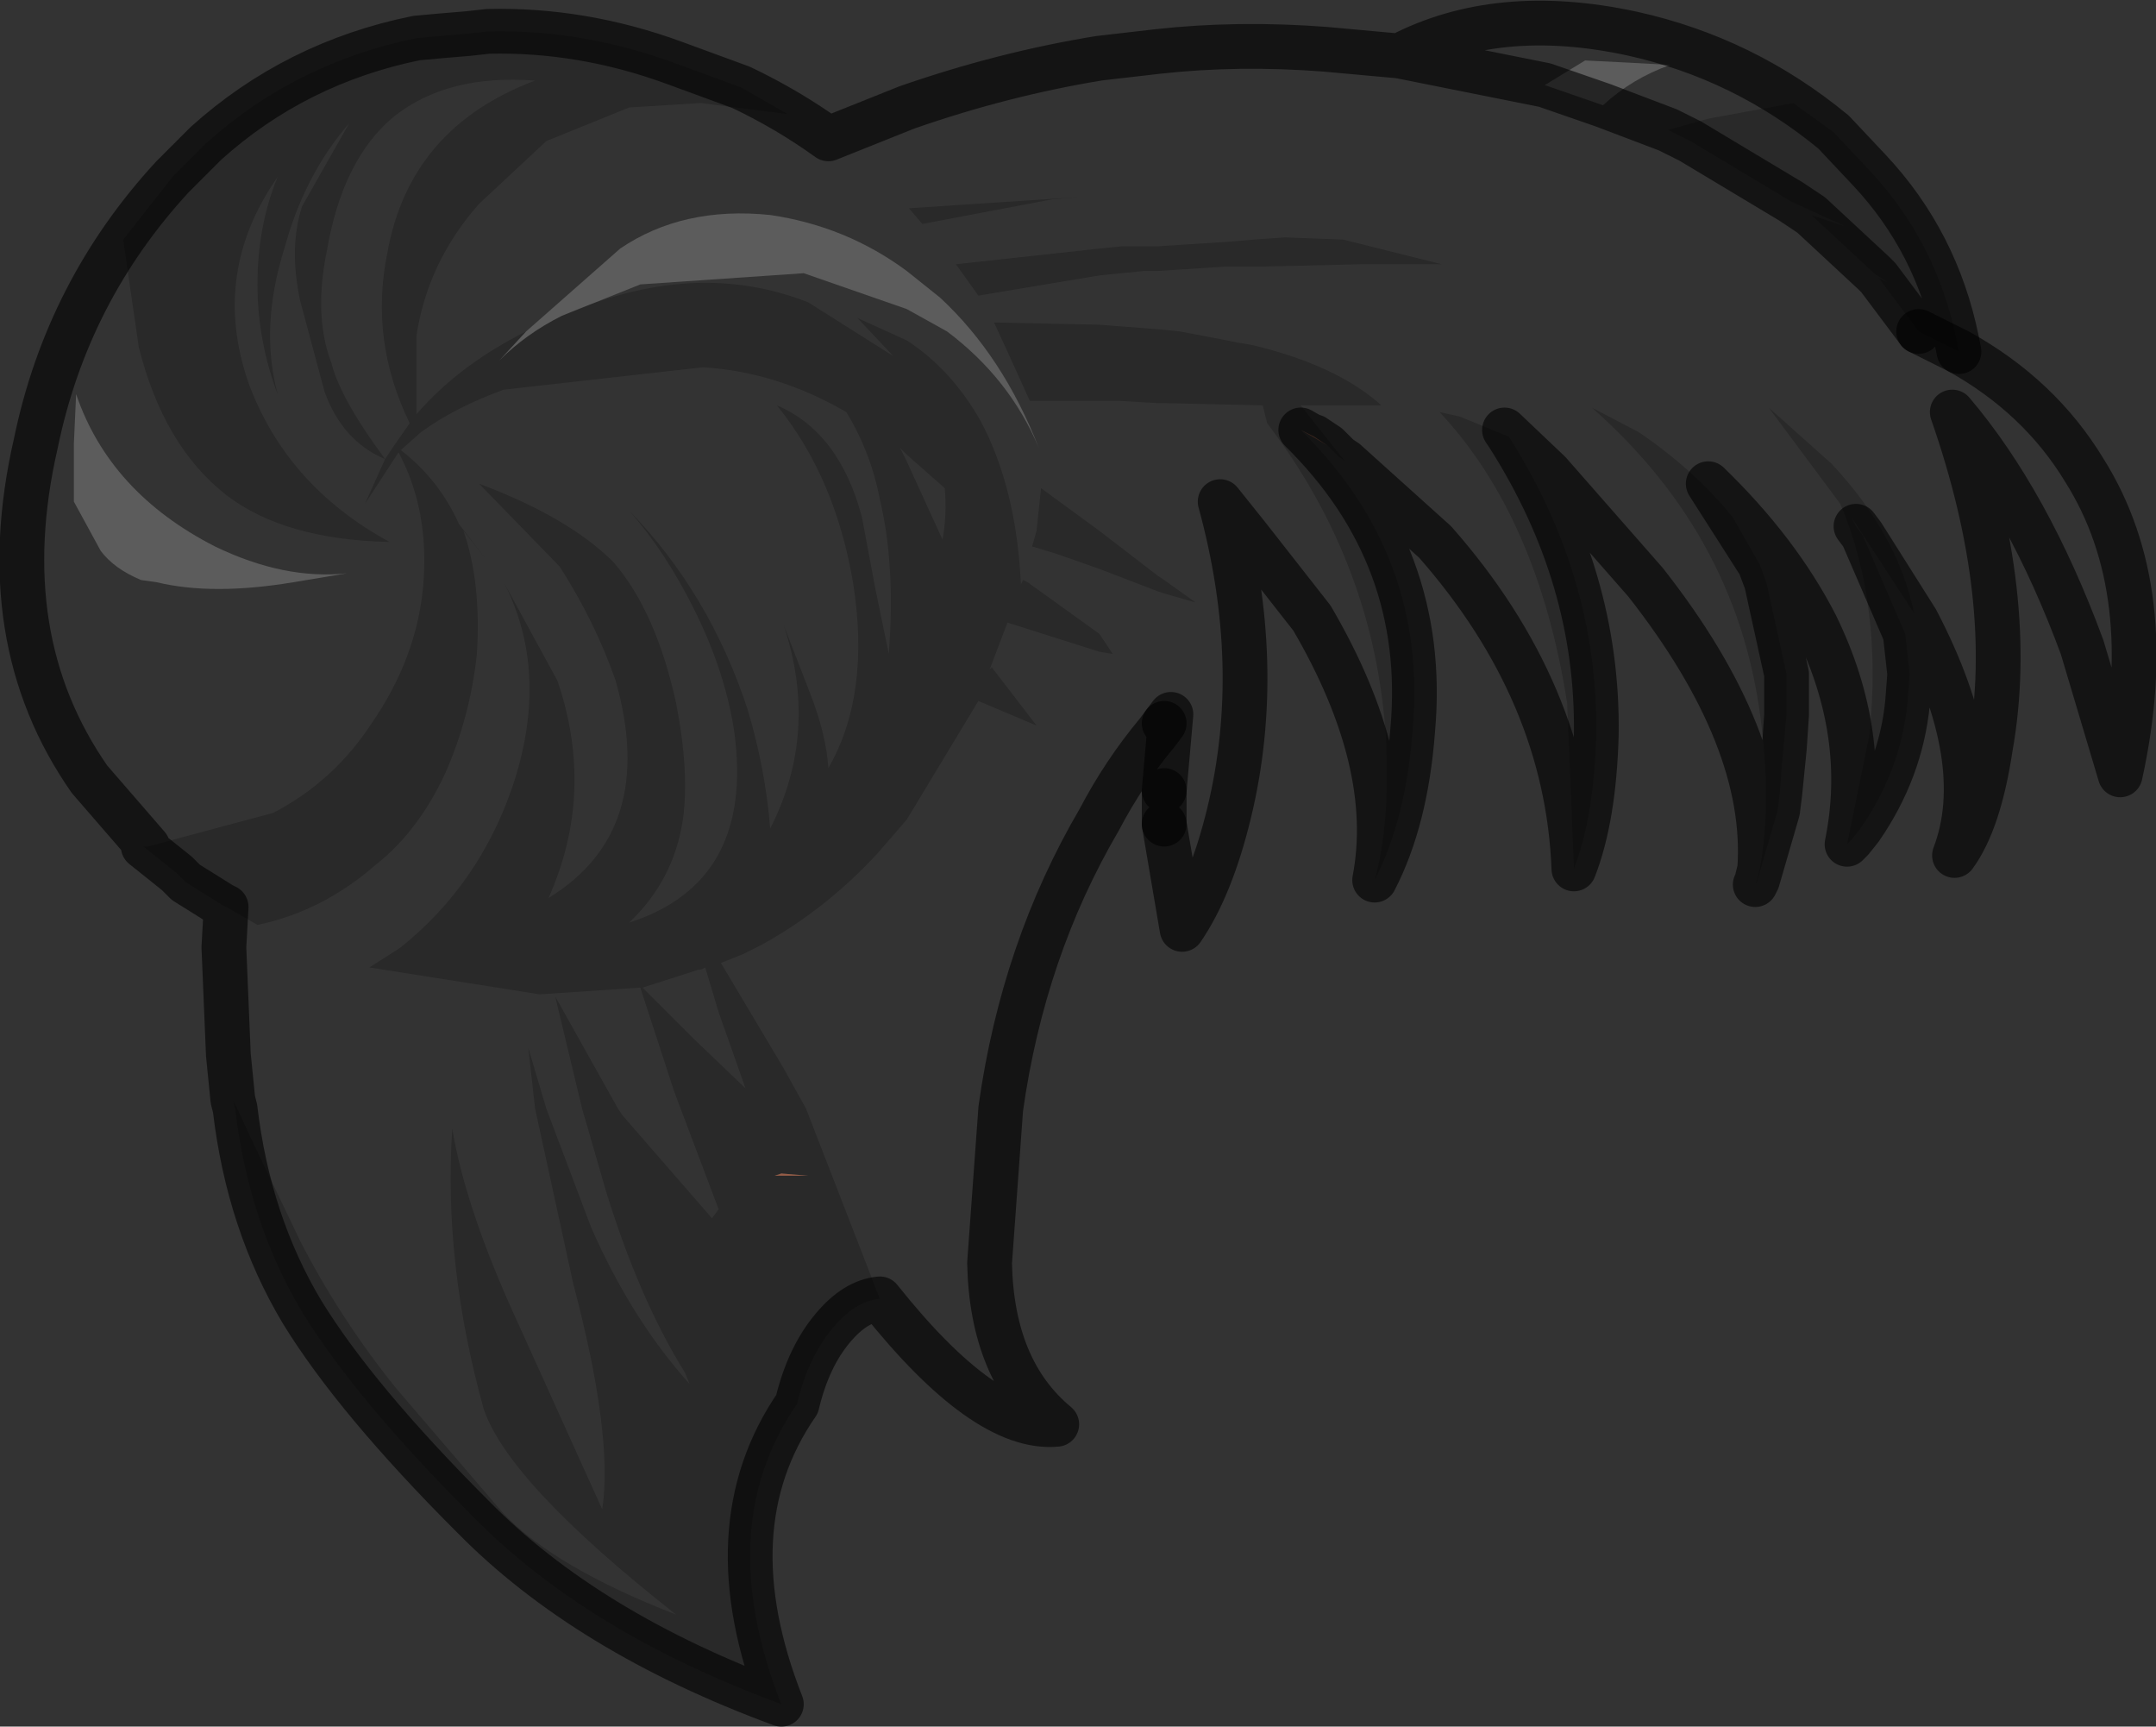 <?xml version="1.0" encoding="UTF-8" standalone="no"?>
<svg xmlns:xlink="http://www.w3.org/1999/xlink" height="38.55px" width="48.15px" xmlns="http://www.w3.org/2000/svg">
  <rect width="100%" height="100%" fill="#333333" stroke="none"/>
  <g transform="matrix(1.0, 0.0, 0.0, 1.0, 26.15, 16.25)">
    <path d="M11.1 -13.35 L12.0 -13.6 13.9 -13.95 14.8 -13.3 15.6 -12.45 Q17.1 -10.85 17.55 -8.65 L17.6 -8.4 16.7 -8.85 15.8 -10.05 16.0 -9.95 15.7 -10.15 14.3 -11.45 15.05 -11.2 13.85 -11.75 11.6 -13.1 11.1 -13.35 M-9.6 -14.3 L-8.55 -13.7 -10.5 -13.95 -12.1 -13.85 -13.95 -13.1 -15.45 -11.7 Q-16.6 -10.4 -16.85 -8.75 L-16.85 -7.0 Q-15.9 -8.1 -14.4 -8.85 L-15.0 -8.2 Q-14.4 -8.8 -13.6 -9.2 -10.65 -10.5 -8.1 -9.5 L-6.2 -8.3 -7.0 -9.15 -5.9 -8.65 Q-4.9 -8.0 -4.25 -6.85 -3.45 -5.35 -3.35 -3.2 L-3.3 -3.3 -3.2 -3.25 -1.6 -2.1 -1.3 -1.65 -1.6 -1.7 -3.65 -2.35 -4.05 -1.3 -4.0 -1.35 -3.0 -0.05 -4.3 -0.6 -5.9 2.05 -6.55 2.8 Q-7.7 4.05 -9.15 4.85 L-9.25 4.9 -9.55 5.05 -10.05 5.25 -8.65 7.6 -8.15 8.5 -6.5 12.75 Q-7.05 12.8 -7.55 13.4 -8.1 14.05 -8.35 15.1 -10.25 17.85 -8.7 21.8 -13.05 20.2 -15.6 17.6 -18.2 15.0 -19.4 13.05 -20.6 11.05 -20.9 8.5 L-20.95 8.3 -20.85 8.5 -20.55 9.15 -19.45 11.45 Q-18.55 13.2 -17.3 14.75 L-14.9 17.55 Q-13.75 18.75 -11.05 19.8 -14.8 16.85 -15.35 15.2 -16.25 11.95 -16.05 8.95 -15.75 10.75 -14.6 13.25 L-12.7 17.45 Q-12.45 15.8 -13.35 12.4 L-14.2 8.5 -14.35 7.15 -13.95 8.5 -12.95 11.15 Q-12.05 13.2 -10.75 14.65 L-10.85 14.4 Q-11.85 12.8 -12.6 10.4 L-13.15 8.5 -13.75 6.0 -12.35 8.5 -12.25 8.65 -10.25 10.95 -10.1 10.75 -10.95 8.5 -11.1 8.1 -11.85 5.8 -14.1 5.95 -17.9 5.35 -17.35 5.0 -17.2 4.9 Q-15.45 3.5 -14.7 1.3 -13.9 -1.1 -14.8 -3.05 L-14.9 -3.25 -13.7 -1.05 Q-12.85 1.45 -13.9 3.8 -11.45 2.3 -12.4 -1.05 -12.85 -2.35 -13.65 -3.6 L-15.45 -5.45 Q-13.45 -4.7 -12.45 -3.7 -11.5 -2.6 -11.05 -0.55 -10.75 1.0 -10.9 2.05 -11.1 3.4 -12.1 4.35 -9.3 3.45 -9.75 0.1 -9.95 -1.25 -10.65 -2.65 -11.3 -3.95 -12.1 -4.85 -10.3 -3.0 -9.45 -0.4 -9.05 0.95 -8.95 2.25 -7.85 0.1 -8.65 -2.3 L-8.05 -0.75 Q-7.7 0.15 -7.65 0.9 -6.7 -0.75 -7.1 -3.25 -7.5 -5.6 -8.8 -7.2 -7.4 -6.6 -6.9 -4.7 L-6.6 -3.1 -6.3 -1.65 Q-6.15 -3.65 -6.5 -5.1 -6.7 -6.15 -7.25 -7.05 -8.8 -7.95 -10.45 -8.05 L-14.9 -7.55 Q-16.0 -7.15 -16.75 -6.6 L-17.2 -6.2 Q-16.35 -5.55 -15.9 -4.55 L-15.25 -3.7 -15.6 -4.15 -15.8 -4.4 Q-15.4 -3.25 -15.5 -1.65 -15.65 -0.25 -16.2 1.0 -16.8 2.3 -17.75 3.05 -18.95 4.1 -20.4 4.4 L-21.1 4.0 -21.2 3.95 -22.0 3.45 -22.2 3.25 -22.95 2.65 -22.85 2.65 -20.05 1.9 Q-18.7 1.2 -17.85 -0.1 -16.85 -1.55 -16.7 -3.15 -16.55 -4.85 -17.25 -6.15 L-18.0 -5.0 -17.55 -6.0 -17.35 -6.3 -17.0 -6.8 Q-17.9 -8.65 -17.5 -10.6 -17.0 -13.4 -14.2 -14.45 -16.15 -14.6 -17.35 -13.65 -18.5 -12.7 -18.85 -10.65 -19.15 -9.2 -18.75 -8.15 -18.55 -7.35 -17.55 -6.0 -18.5 -6.4 -18.9 -7.5 L-19.45 -9.55 Q-19.7 -10.75 -19.4 -11.65 L-18.35 -13.5 Q-19.35 -12.35 -19.8 -10.7 -20.35 -8.95 -19.95 -7.45 -20.4 -8.65 -20.4 -9.9 -20.4 -11.2 -19.95 -12.3 -21.45 -10.15 -20.6 -7.7 -19.75 -5.4 -17.45 -4.15 -19.8 -4.2 -21.1 -5.2 -22.5 -6.3 -23.05 -8.5 L-23.4 -10.9 -22.3 -12.3 -21.55 -13.05 Q-19.55 -14.85 -16.85 -15.4 L-16.3 -15.45 -15.7 -15.5 -15.25 -15.55 Q-13.15 -15.6 -11.1 -14.85 L-9.6 -14.3 M4.55 3.4 Q4.9 2.15 4.8 0.2 4.55 -3.65 2.15 -6.8 L2.05 -7.2 -0.15 -7.25 -0.3 -7.25 -1.15 -7.3 -1.6 -7.3 -3.15 -7.3 -3.65 -8.4 -3.95 -9.05 -1.6 -9.0 -0.95 -8.95 -0.3 -8.9 0.2 -8.85 1.25 -8.65 1.5 -8.6 1.8 -8.55 Q3.7 -8.1 4.7 -7.2 L2.9 -7.2 3.85 -6.0 3.9 -5.95 3.75 -6.05 3.55 -6.25 3.5 -6.3 3.2 -6.5 2.9 -6.65 Q5.75 -3.85 5.4 0.05 5.25 2.05 4.55 3.4 M9.0 3.15 L8.85 -0.55 Q8.2 -4.7 6.0 -7.05 L6.45 -6.95 7.55 -6.5 Q9.55 -3.35 9.5 0.15 9.45 2.0 9.0 3.15 M13.15 3.15 Q13.4 1.8 13.2 0.05 12.75 -4.2 9.4 -7.15 L10.45 -6.6 Q11.7 -5.75 12.55 -4.7 L13.15 -3.65 13.3 -3.25 13.75 -1.2 13.75 -0.3 13.65 0.8 13.6 1.45 13.55 1.85 13.1 3.4 13.05 3.5 13.1 3.35 13.15 3.15 M15.1 2.6 L15.6 0.15 Q15.9 -2.75 14.95 -5.0 L13.35 -7.15 14.75 -5.9 Q16.25 -4.3 16.6 -2.55 L15.2 -4.7 15.3 -4.5 15.45 -4.3 16.4 -2.1 16.45 -1.65 16.5 -1.2 16.45 -0.55 Q16.3 0.95 15.4 2.25 L15.2 2.5 15.1 2.6 M6.05 -10.35 L4.25 -10.35 2.1 -10.3 1.25 -10.3 -0.3 -10.2 -0.6 -10.2 -1.6 -10.1 -4.3 -9.65 -4.8 -10.35 -1.6 -10.7 -1.1 -10.75 -0.3 -10.75 1.25 -10.85 1.85 -10.9 2.55 -10.95 3.85 -10.9 6.05 -10.35 M13.1 3.4 L13.1 3.35 13.1 3.4 M-2.65 -11.8 L-5.55 -11.25 -5.85 -11.6 -2.05 -11.85 -2.65 -11.8 M-5.1 -4.2 Q-5.0 -4.75 -5.05 -5.35 L-5.9 -6.1 -6.05 -6.25 -5.9 -5.95 -5.1 -4.2 M0.55 -2.8 L-0.15 -3.0 -0.3 -3.05 -1.6 -3.55 -2.6 -3.9 -3.1 -4.05 -3.0 -4.4 -2.9 -5.35 -1.6 -4.4 -0.3 -3.4 -0.15 -3.3 0.55 -2.8 M-10.5 5.4 L-10.55 5.4 -11.8 5.8 -10.65 6.95 -9.5 8.05 -10.1 6.35 -10.4 5.35 -10.5 5.4 M-8.7 9.95 L-8.85 10.0 -8.1 10.0 -8.7 9.95" fill="#000000" fill-opacity="0.2" fill-rule="evenodd" stroke="none"/>
    <path d="M9.65 -13.9 Q10.3 -14.5 11.15 -14.8 L10.25 -14.85 9.25 -14.9 8.35 -14.35 5.1 -15.0 8.35 -14.35 9.65 -13.9 11.1 -13.35 9.65 -13.9 M14.8 -13.3 L13.9 -13.95 12.0 -13.6 11.1 -13.35 11.6 -13.1 13.85 -11.75 14.3 -11.45 13.85 -11.75 15.05 -11.2 14.3 -11.45 15.7 -10.15 15.8 -10.05 15.7 -10.15 16.0 -9.95 15.8 -10.05 16.7 -8.85 17.6 -8.4 Q19.4 -7.4 20.4 -5.75 22.1 -3.05 21.2 1.05 L20.35 -1.8 Q19.15 -5.05 17.45 -7.05 18.9 -2.9 18.3 0.45 18.05 2.1 17.5 2.85 18.3 0.75 16.65 -2.4 L15.45 -4.3 15.3 -4.5 15.2 -4.7 16.6 -2.55 Q16.25 -4.3 14.75 -5.9 L13.35 -7.15 14.95 -5.0 Q15.9 -2.75 15.6 0.15 L15.1 2.6 Q15.6 0.15 14.4 -2.3 13.55 -3.95 12.0 -5.45 L13.15 -3.65 12.55 -4.7 Q11.7 -5.75 10.45 -6.6 L9.4 -7.15 Q12.75 -4.2 13.2 0.05 13.4 1.8 13.15 3.15 13.35 0.25 10.6 -3.25 L8.45 -5.7 7.45 -6.65 7.55 -6.5 6.45 -6.95 6.0 -7.05 Q8.2 -4.7 8.85 -0.55 L9.0 3.15 Q8.85 -0.8 5.9 -4.15 L3.9 -5.95 3.85 -6.0 2.9 -7.2 4.7 -7.2 Q3.7 -8.1 1.8 -8.55 L1.5 -8.6 1.25 -8.65 0.2 -8.85 -0.3 -8.9 -0.95 -8.95 -1.6 -9.0 -3.95 -9.05 -3.65 -8.4 -3.15 -7.3 -1.6 -7.3 -1.15 -7.3 -0.3 -7.25 -0.15 -7.25 2.05 -7.2 2.15 -6.8 Q4.55 -3.65 4.8 0.2 4.9 2.15 4.55 3.4 5.05 0.8 3.15 -2.45 L1.7 -4.3 1.1 -5.05 Q2.1 -1.4 1.3 1.9 0.9 3.55 0.25 4.5 L-0.15 2.15 -0.15 1.4 0.0 -0.3 -0.15 -0.1 -0.3 0.1 Q-1.05 1.0 -1.6 2.05 -3.3 4.95 -3.8 8.5 L-4.05 11.95 Q-4.0 14.35 -2.55 15.55 -4.15 15.7 -6.5 12.75 L-8.15 8.5 -8.65 7.6 -10.05 5.25 -9.55 5.05 -9.25 4.9 -9.15 4.85 Q-7.7 4.05 -6.55 2.8 L-5.9 2.05 -4.3 -0.6 -3.0 -0.05 -4.0 -1.35 -4.05 -1.3 -3.65 -2.35 -1.6 -1.7 -1.3 -1.65 -1.6 -2.1 -3.2 -3.25 -3.3 -3.3 -3.35 -3.2 Q-3.45 -5.35 -4.25 -6.85 -4.9 -8.0 -5.9 -8.65 L-7.0 -9.15 -6.2 -8.3 -8.1 -9.5 Q-10.65 -10.5 -13.6 -9.2 L-11.85 -9.9 -8.2 -10.15 -5.9 -9.35 -5.0 -8.85 Q-3.6 -7.8 -2.95 -6.25 -3.75 -8.3 -5.15 -9.6 L-5.9 -10.2 Q-7.25 -11.2 -8.95 -11.45 -10.9 -11.65 -12.3 -10.7 L-14.4 -8.85 Q-15.9 -8.1 -16.85 -7.0 L-16.85 -8.75 Q-16.6 -10.4 -15.45 -11.7 L-13.95 -13.1 -12.1 -13.85 -10.5 -13.95 -8.55 -13.7 -9.6 -14.3 Q-8.55 -13.8 -7.65 -13.15 L-6.15 -13.75 -5.9 -13.85 Q-3.75 -14.6 -1.6 -14.95 L-0.3 -15.1 Q1.5 -15.3 3.45 -15.15 L5.1 -15.0 Q7.3 -16.15 10.3 -15.5 12.8 -14.95 14.8 -13.3 M6.05 -10.35 L3.85 -10.9 2.55 -10.95 1.85 -10.9 1.25 -10.85 -0.3 -10.75 -1.1 -10.75 -1.6 -10.7 -4.8 -10.35 -4.3 -9.65 -1.6 -10.1 -0.6 -10.2 -0.3 -10.2 1.25 -10.3 2.1 -10.3 4.25 -10.35 6.05 -10.35 M13.75 -0.3 L13.7 0.45 13.6 1.45 13.65 0.8 13.75 -0.3 M-22.3 -12.3 L-23.4 -10.9 -23.05 -8.5 Q-22.5 -6.3 -21.1 -5.2 -19.8 -4.2 -17.45 -4.15 -19.75 -5.4 -20.6 -7.7 -21.45 -10.15 -19.95 -12.3 -20.4 -11.2 -20.4 -9.9 -20.4 -8.65 -19.95 -7.45 -20.35 -8.95 -19.8 -10.7 -19.35 -12.35 -18.35 -13.5 L-19.4 -11.65 Q-19.7 -10.75 -19.45 -9.55 L-18.9 -7.5 Q-18.5 -6.4 -17.55 -6.0 -18.55 -7.35 -18.75 -8.15 -19.15 -9.2 -18.85 -10.65 -18.5 -12.7 -17.35 -13.65 -16.15 -14.6 -14.2 -14.45 -17.0 -13.4 -17.5 -10.6 -17.9 -8.65 -17.0 -6.8 L-17.35 -6.3 -17.55 -6.0 -18.0 -5.0 -17.25 -6.15 Q-16.55 -4.85 -16.7 -3.15 -16.85 -1.55 -17.85 -0.1 -18.7 1.2 -20.05 1.9 L-22.85 2.65 -24.15 1.15 Q-26.35 -2.0 -25.35 -6.35 -24.65 -9.75 -22.3 -12.3 M-21.1 4.0 L-20.4 4.4 Q-18.95 4.1 -17.75 3.05 -16.8 2.3 -16.2 1.0 -15.65 -0.25 -15.5 -1.65 -15.4 -3.25 -15.8 -4.4 L-15.6 -4.15 -15.25 -3.7 -15.9 -4.55 Q-16.35 -5.55 -17.2 -6.2 L-16.75 -6.6 Q-16.0 -7.15 -14.9 -7.55 L-10.45 -8.05 Q-8.8 -7.95 -7.25 -7.05 -6.7 -6.15 -6.5 -5.1 -6.15 -3.65 -6.3 -1.65 L-6.6 -3.1 -6.9 -4.7 Q-7.4 -6.6 -8.8 -7.2 -7.5 -5.6 -7.1 -3.25 -6.7 -0.75 -7.65 0.9 -7.7 0.15 -8.05 -0.75 L-8.65 -2.3 Q-7.85 0.1 -8.95 2.25 -9.05 0.95 -9.45 -0.4 -10.3 -3.0 -12.1 -4.85 -11.3 -3.95 -10.65 -2.65 -9.95 -1.25 -9.75 0.1 -9.3 3.45 -12.1 4.35 -11.1 3.4 -10.9 2.05 -10.75 1.0 -11.05 -0.55 -11.5 -2.6 -12.45 -3.7 -13.45 -4.7 -15.45 -5.45 L-13.65 -3.6 Q-12.85 -2.35 -12.4 -1.05 -11.45 2.3 -13.9 3.8 -12.85 1.45 -13.7 -1.05 L-14.9 -3.25 -14.8 -3.05 Q-13.9 -1.1 -14.7 1.3 -15.45 3.5 -17.2 4.9 L-17.35 5.0 -17.9 5.35 -14.1 5.95 -11.85 5.8 -11.1 8.1 -10.95 8.5 -10.1 10.75 -10.25 10.95 -12.25 8.65 -12.35 8.5 -13.75 6.0 -13.15 8.5 -12.6 10.4 Q-11.85 12.8 -10.85 14.4 L-10.75 14.65 Q-12.05 13.2 -12.95 11.15 L-13.95 8.5 -14.35 7.15 -14.2 8.5 -13.35 12.4 Q-12.45 15.8 -12.7 17.45 L-14.6 13.25 Q-15.75 10.75 -16.05 8.95 -16.25 11.95 -15.35 15.2 -14.8 16.85 -11.05 19.8 -13.75 18.75 -14.9 17.55 L-17.3 14.75 Q-18.55 13.2 -19.45 11.45 L-20.55 9.15 -20.85 8.5 -20.95 8.3 -21.05 7.3 -21.15 4.9 -21.1 4.0 M-24.5 -6.35 L-24.5 -5.05 -23.9 -3.95 Q-23.6 -3.55 -23.0 -3.3 L-22.65 -3.25 Q-21.4 -2.95 -19.6 -3.25 L-18.4 -3.45 Q-19.8 -3.3 -21.35 -4.05 -23.7 -5.25 -24.45 -7.45 L-24.5 -6.35 M-2.65 -11.8 L-2.05 -11.85 -5.85 -11.6 -5.55 -11.25 -2.65 -11.8 M-5.1 -4.2 L-5.9 -5.95 -6.05 -6.25 -5.9 -6.1 -5.05 -5.35 Q-5.0 -4.75 -5.1 -4.2 M0.55 -2.8 L-0.15 -3.3 -0.3 -3.4 -1.6 -4.4 -2.9 -5.35 -3.0 -4.4 -3.1 -4.05 -2.6 -3.9 -1.6 -3.55 -0.3 -3.05 -0.15 -3.0 0.55 -2.8 M-10.5 5.4 L-10.4 5.35 -10.1 6.35 -9.5 8.05 -10.65 6.95 -11.8 5.8 -10.55 5.4 -10.5 5.4" fill="#ffffff" fill-opacity="0.0" fill-rule="evenodd" stroke="none"/>
    <path d="M8.35 -14.35 L9.25 -14.9 10.25 -14.85 11.15 -14.8 Q10.3 -14.5 9.65 -13.9 L8.35 -14.35 M-14.4 -8.85 L-12.3 -10.7 Q-10.9 -11.65 -8.95 -11.45 -7.25 -11.2 -5.9 -10.2 L-5.15 -9.6 Q-3.75 -8.3 -2.95 -6.25 -3.6 -7.8 -5.0 -8.85 L-5.9 -9.35 -8.2 -10.15 -11.85 -9.9 -13.6 -9.2 Q-14.4 -8.8 -15.0 -8.2 L-14.4 -8.85 M-24.5 -6.35 L-24.45 -7.45 Q-23.7 -5.25 -21.35 -4.05 -19.8 -3.3 -18.4 -3.45 L-19.6 -3.25 Q-21.4 -2.95 -22.65 -3.25 L-23.0 -3.3 Q-23.6 -3.55 -23.9 -3.95 L-24.5 -5.05 -24.5 -6.35" fill="#ffffff" fill-opacity="0.2" fill-rule="evenodd" stroke="none"/>
    <path d="M2.9 -6.65 L3.2 -6.5 3.5 -6.3 3.25 -6.45 2.9 -6.65 M-8.7 9.95 L-8.1 10.0 -8.85 10.0 -8.7 9.95" fill="#945c47" fill-rule="evenodd" stroke="none"/>
    <path d="M9.65 -13.9 L11.1 -13.35 11.6 -13.1 13.85 -11.75 14.3 -11.45 15.7 -10.15 15.8 -10.05 16.7 -8.85 M14.8 -13.3 Q12.8 -14.95 10.3 -15.5 7.3 -16.15 5.1 -15.0 L8.35 -14.35 9.65 -13.9 M17.6 -8.4 L17.55 -8.65 Q17.1 -10.85 15.6 -12.45 L14.8 -13.3 M5.1 -15.0 L3.45 -15.15 Q1.5 -15.3 -0.3 -15.1 L-1.6 -14.95 Q-3.75 -14.6 -5.9 -13.85 L-6.15 -13.75 -7.65 -13.15 Q-8.55 -13.8 -9.6 -14.3 L-11.1 -14.85 Q-13.15 -15.6 -15.25 -15.55 L-15.7 -15.5 -16.3 -15.45 -16.85 -15.4 Q-19.55 -14.85 -21.55 -13.05 L-22.3 -12.3 Q-24.65 -9.75 -25.35 -6.35 -26.35 -2.0 -24.15 1.15 L-22.85 2.65 -22.95 2.65 -22.2 3.25 -22.0 3.45 -21.2 3.95 -21.1 4.0 -21.15 4.9 -21.05 7.3 -20.95 8.3 -20.9 8.5 Q-20.6 11.05 -19.4 13.05 -18.2 15.0 -15.6 17.6 -13.05 20.2 -8.7 21.8 -10.25 17.85 -8.35 15.1 -8.1 14.05 -7.55 13.4 -7.05 12.8 -6.5 12.75 -4.15 15.7 -2.55 15.55 -4.0 14.35 -4.05 11.95 L-3.8 8.5 Q-3.3 4.95 -1.6 2.05 -1.05 1.0 -0.3 0.1 L-0.15 -0.1 M-0.15 1.4 L-0.15 2.15" fill="none" stroke="#000000" stroke-linecap="round" stroke-linejoin="round" stroke-opacity="0.6" stroke-width="1.0"/>
    <path d="M-0.15 -0.1 L0.0 -0.3 -0.15 1.4 M-0.15 2.15 L0.25 4.5 Q0.9 3.55 1.3 1.9 2.1 -1.4 1.1 -5.05 L1.7 -4.3 3.15 -2.45 Q5.05 0.8 4.55 3.4 5.25 2.05 5.4 0.05 5.75 -3.85 2.9 -6.65 L3.25 -6.45 M3.9 -5.95 L5.9 -4.15 Q8.85 -0.8 9.0 3.15 9.45 2.0 9.5 0.15 9.55 -3.35 7.55 -6.5 L7.45 -6.65 8.45 -5.7 10.6 -3.25 Q13.35 0.25 13.15 3.15 L13.1 3.35 13.1 3.4 13.05 3.5 M13.15 -3.65 L12.0 -5.45 Q13.55 -3.95 14.4 -2.3 15.6 0.15 15.1 2.6 L15.2 2.5 15.4 2.25 Q16.3 0.95 16.45 -0.55 L16.5 -1.2 16.45 -1.65 16.4 -2.1 15.45 -4.3 16.65 -2.4 Q18.3 0.75 17.5 2.85 18.05 2.1 18.3 0.45 18.9 -2.9 17.45 -7.05 19.15 -5.05 20.35 -1.8 L21.2 1.05 Q22.1 -3.05 20.4 -5.75 19.4 -7.4 17.6 -8.4 L16.7 -8.85 M15.3 -4.5 L15.45 -4.3 M3.5 -6.3 L3.2 -6.5 M3.5 -6.3 L3.55 -6.25 3.75 -6.05 3.9 -5.95 M13.75 -0.3 L13.75 -1.2 13.3 -3.25 13.15 -3.65 M13.6 1.45 L13.7 0.45 13.75 -0.3 M13.6 1.45 L13.55 1.85 13.1 3.4" fill="none" stroke="#000000" stroke-linecap="round" stroke-linejoin="round" stroke-opacity="0.6" stroke-width="1.0"/>
  </g>
</svg>
